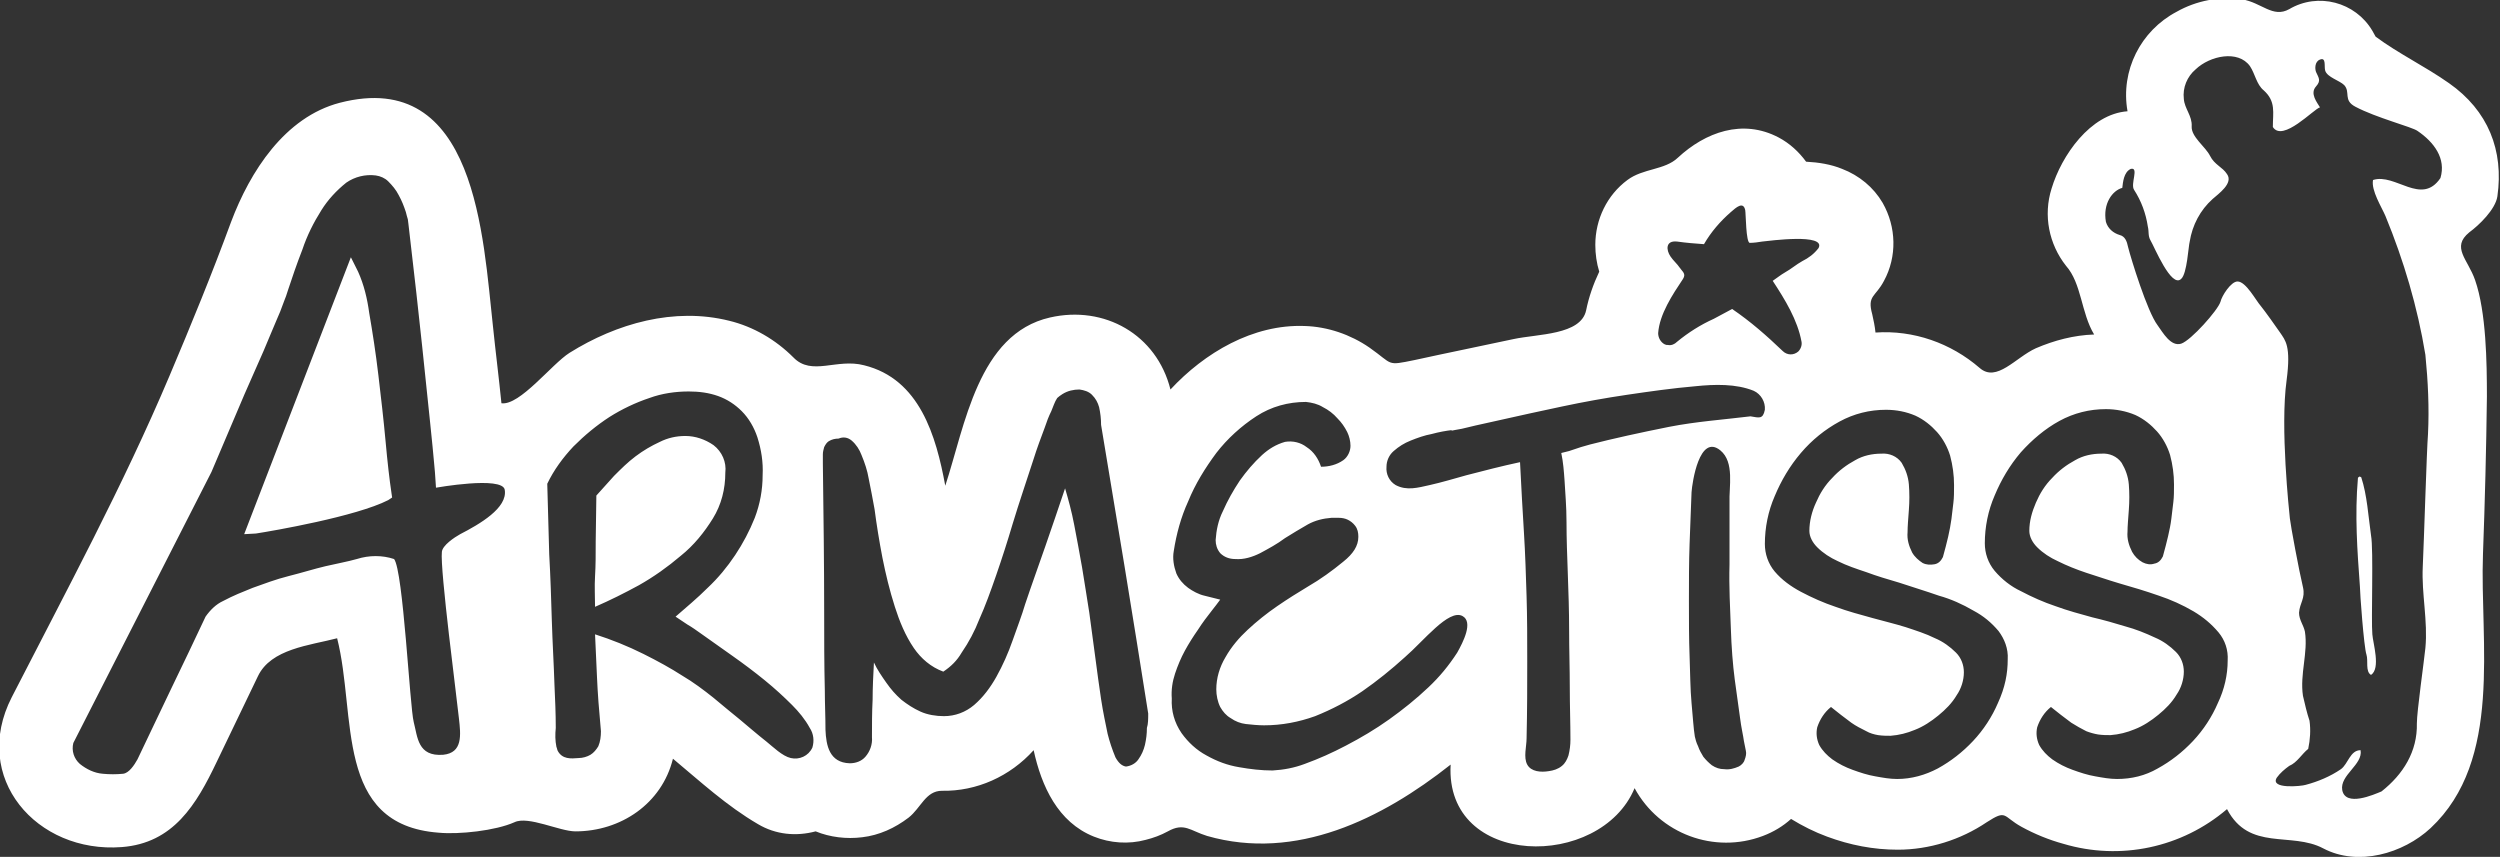<?xml version="1.0" encoding="utf-8"?>
<!-- Generator: Adobe Illustrator 26.0.1, SVG Export Plug-In . SVG Version: 6.00 Build 0)  -->
<svg version="1.1" id="Layer_1" xmlns="http://www.w3.org/2000/svg" xmlns:xlink="http://www.w3.org/1999/xlink" x="0px" y="0px"
	 viewBox="0 0 381.9 130.9" style="enable-background:new 0 0 381.9 130.9;" xml:space="preserve">
<rect x="0" y="0" width="381.9" height="130.9" fill="#333333" stroke="none"/>
<style type="text/css">
	.st0{fill:#FFFFFF;}
</style>
<path class="st0" d="M362.4,96.9c0.1,1.4,1.3,5.2-0.2,6.2c-0.9-0.5-0.4-2.2-0.7-3.1c-0.4-1.2-1-9.5-1-10.4
	c-0.4-5.5-0.8-10.9-0.3-16.6c0-0.1,0.2-0.1,0.2-0.2c0.2,0,0.2,0.1,0.3,0.1c0.9,2.7,1.1,6.1,1.5,8.9
	C362.6,83.9,362.2,94.8,362.4,96.9z M108.9,79.2c1.3-2.1,1.9-4.5,1.9-7c0.2-1.6-0.5-3.2-1.8-4.2c-1.3-0.9-2.8-1.4-4.3-1.4
	c-1.4,0-2.7,0.3-3.9,0.9c-1.3,0.6-2.5,1.3-3.7,2.2c-1.2,0.9-2.2,1.9-3.3,3c-1,1.1-1.9,2.1-2.7,3l-0.1,7c0,2,0,3.7-0.1,5.3
	s0,3.2,0,4.7c2.3-1,4.5-2.1,6.7-3.3c2.3-1.3,4.4-2.8,6.4-4.5C106,83.3,107.6,81.3,108.9,79.2z M378.1,42.8
	c1.7,4.9,1.8,12.6,1.8,17.8c-0.1,8-0.3,16-0.6,24c-0.5,13.5,3.1,31.5-8,41.9c-4.2,3.9-11.1,5.9-16.4,3.1c-4.9-2.6-11.3,0.5-14.7-6
	c-6.9,5.9-16.3,7.9-25,5.3c-2.2-0.6-4.4-1.5-6.4-2.6c-2.9-1.6-2.2-2.7-5.3-0.7c-4,2.7-8.8,4.2-13.6,4.2c-3.7,0-7.3-0.7-10.8-2
	c-1.9-0.7-3.7-1.6-5.5-2.7c-1.2,1.1-2.7,2-4.3,2.6c-7.4,2.8-15.8-0.3-19.6-7.3c-5.2,12.5-29,12.3-28.1-3.6
	c-10.5,8.3-23.6,14.8-37.2,10.9c-2.6-0.8-3.5-2.1-6-0.7c-1.1,0.6-2.2,1-3.4,1.3c-2.6,0.7-5.4,0.5-7.9-0.5c-5.5-2.2-8-7.7-9.2-13.2
	c-3.6,4-8.7,6.3-14,6.2c-2.5,0-3.2,2.6-5.1,4.1c-2.1,1.6-4.5,2.7-7.1,3c-2.4,0.3-4.9,0-7.1-0.9c-3,0.8-6.1,0.5-8.8-1.1
	c-4.8-2.8-8.8-6.5-13-10c-1.7,6.9-8,11.1-14.9,11.1c-2.4,0-7.2-2.4-9.3-1.4c-2.9,1.3-8.5,1.9-11.6,1.6c-16-1.2-12.5-17.9-15.5-29.7
	c-4.2,1.1-10.1,1.6-12.1,5.8c-2.1,4.4-4.2,8.7-6.3,13.1c-3.1,6.5-6.6,12.4-14.5,13c-13,1-23.1-10.6-16.8-22.9
	c8.3-16.2,17-32.3,24.1-49.1c3.3-7.8,6.5-15.6,9.4-23.5c2.9-7.7,8.2-16,16.6-18.2c20.9-5.4,21.9,20.7,23.4,34.1
	c0.4,3.9,0.9,7.8,1.3,11.8c2.8,0.4,7.7-6,10.4-7.7c7.2-4.5,16-7,24.4-4.9c3.7,0.9,7.1,2.9,9.8,5.6c2.8,2.9,6.6,0.1,10.8,1.2
	c8.5,2.1,11,10.8,12.4,18.4c3-9.1,5-23.2,16-25.7c8.3-1.9,16.3,2.6,18.4,11c5.2-5.6,12.6-10,20.5-9.7c3.5,0.1,7,1.3,9.9,3.3
	c3.7,2.6,2.5,2.8,6.9,1.9c5-1.1,10-2.1,15.1-3.2c3.7-0.8,10.3-0.6,11.1-4.4c0.4-2,1.1-4,2-5.9c-0.4-1.3-0.6-2.7-0.6-4.1
	c0-3.9,1.8-7.6,4.9-9.9c2.4-1.8,5.7-1.5,7.7-3.4c4.2-3.9,9.9-6,15.4-3.1c1.7,0.9,3.1,2.2,4.2,3.7c1.9,0.1,3.8,0.4,5.5,1.1
	c2.6,1,4.8,2.8,6.2,5.2c2.1,3.7,2.2,8.2,0.2,11.9c-1.3,2.5-2.6,2.2-1.8,5.1c0.2,0.9,0.4,1.8,0.5,2.8c5.8-0.4,11.5,1.6,15.9,5.4
	c2.6,2.3,5.5-1.6,8.6-3c2.8-1.2,5.8-2,8.9-2.1c-2-3.3-1.9-7.8-4.3-10.5c-2.6-3.3-3.5-7.7-2.2-11.8c1.5-5,5.9-11.4,11.6-11.8
	c-1.1-6.2,2-12.3,7.5-15.2c3-1.7,6.6-2.4,10-1.9c3,0.5,4.7,2.9,7.2,1.5c4.4-2.6,10.1-1.1,12.7,3.3c0.2,0.3,0.3,0.6,0.5,0.9
	c3.5,2.6,7.5,4.5,11.2,7.1c6,4.2,8.4,10.3,7.4,17.3c-0.3,2-2.8,4.4-4.3,5.5C374.4,37.8,377,39.6,378.1,42.8z M77.1,74.8
	c-0.4-2.1-10.5-0.3-10.5-0.3l-0.1-1.5c0-0.4-0.1-1.2-0.2-2.4c-0.1-1.2-0.3-3.2-0.6-6.1s-0.7-6.7-1.2-11.5s-1.2-11-2.1-18.7l-0.1-0.8
	c-0.1-0.3-0.2-0.7-0.3-1.1c-0.3-0.9-0.6-1.7-1.1-2.6c-0.4-0.8-1-1.5-1.6-2.1c-0.5-0.5-1.2-0.8-1.9-0.9c-1.6-0.2-3.2,0.2-4.5,1.1
	c-1.5,1.2-2.8,2.6-3.8,4.2c-1.2,1.9-2.2,3.9-2.9,6c-0.9,2.3-1.6,4.4-2.2,6.2c-0.2,0.7-0.4,1.2-0.6,1.7c-0.2,0.5-0.4,1.1-0.6,1.6
	c-0.2,0.5-0.7,1.6-1.4,3.3s-1.5,3.6-2.5,5.8s-2.1,4.8-3.2,7.4s-2.3,5.4-3.4,8l-21.1,41.4c-0.3,1.2,0.1,2.4,1,3.2
	c1,0.8,2.2,1.4,3.5,1.5c1,0.1,2.1,0.1,3.1,0c0.9-0.1,1.7-1.3,2.2-2.2c1.7-3.5,3.4-7.2,5.2-10.9s3.5-7.3,5.2-10.9l0,0
	c0.7-1,1.6-1.9,2.7-2.4c1.5-0.8,3-1.4,4.5-2c1.7-0.6,3.5-1.3,5.5-1.8s3.9-1.1,5.6-1.5s3.4-0.7,4.8-1.1c1.9-0.6,3.9-0.6,5.7,0
	c1.4,1.8,2.4,22.6,3,24.9s0.6,5.3,4.5,5c3-0.3,2.7-3,2.4-5.6c-0.3-3-2.9-22.7-2.6-25.4c0.1-1,1.9-2.2,2.8-2.7
	C73.2,80.1,77.6,77.6,77.1,74.8z M123.7,111.2c-0.7-1.3-1.7-2.5-2.7-3.5c-1.2-1.2-2.6-2.5-4.2-3.8s-3.2-2.5-4.9-3.7l-4.8-3.4
	c-0.7-0.5-1.4-1-2.1-1.4c-0.6-0.4-1.2-0.8-1.8-1.2c1.6-1.4,3.3-2.8,4.9-4.4c1.6-1.5,3-3.2,4.2-5c1.2-1.8,2.2-3.7,3-5.7
	c0.8-2.1,1.2-4.3,1.2-6.5c0.1-2-0.2-3.9-0.8-5.8c-0.5-1.5-1.3-2.9-2.4-4c-1-1-2.2-1.8-3.6-2.3c-1.4-0.5-2.9-0.7-4.5-0.7
	c-2,0-4.1,0.3-6,1c-2.1,0.7-4.2,1.7-6.1,2.9c-2,1.3-3.8,2.8-5.5,4.5c-1.6,1.7-3,3.6-4,5.7c0.1,3.8,0.2,7.4,0.3,10.8
	c0.2,3.5,0.3,6.9,0.4,10.2c0.1,3.3,0.3,6.5,0.4,9.7c0.1,2.2,0.2,4.4,0.2,6.6c-0.1,1-0.1,1.9,0.1,2.9c0.1,0.2,0.1,0.4,0.2,0.6
	c0.7,1.3,2,1.2,3.2,1.1c0.6,0,1.3-0.2,1.8-0.5c0.5-0.3,0.9-0.8,1.2-1.3c0.3-0.7,0.4-1.5,0.4-2.3c-0.3-3.2-0.5-5.9-0.6-8.2
	s-0.2-4.5-0.3-6.6c2.5,0.8,5,1.8,7.4,3c2.2,1.1,4.2,2.2,5.9,3.3c1.7,1,3.3,2.2,4.8,3.4c1.4,1.2,2.8,2.3,4,3.3s2.7,2.3,4.1,3.4
	c1,0.8,2.4,2.2,3.7,2.5c1.3,0.3,2.7-0.3,3.3-1.6C124.4,113.2,124.3,112.1,123.7,111.2z M175.4,109c-1.2-7.6-2.4-15.1-3.6-22.4
	c-1.2-7.3-2.4-14.5-3.6-21.7c0-0.9-0.1-1.8-0.3-2.7c-0.2-0.7-0.5-1.3-1.1-1.9c-0.5-0.5-1.2-0.7-1.9-0.8c-0.9,0-1.8,0.2-2.6,0.7
	c-0.3,0.2-0.6,0.4-0.8,0.6c-0.4,0.6-0.6,1.3-0.9,2c-0.4,0.8-0.7,1.6-1,2.5c-0.6,1.6-1.2,3.2-1.7,4.8c-1.1,3.4-2.2,6.6-3.2,9.9
	c-0.8,2.7-1.6,5.2-2.5,7.8s-1.7,4.8-2.6,6.8c-0.7,1.8-1.6,3.5-2.7,5.1c-0.7,1.2-1.6,2.1-2.8,2.9c-1.9-0.7-3.4-2-4.5-3.6
	c-1.3-1.9-2.2-4.1-2.9-6.3c-0.8-2.5-1.4-5-1.9-7.5c-0.5-2.6-0.9-5.1-1.2-7.4c-0.3-1.7-0.6-3.2-0.9-4.7c-0.2-1.2-0.6-2.4-1.1-3.6
	c-0.3-0.8-0.8-1.6-1.5-2.2c-0.6-0.5-1.3-0.6-2-0.3c-0.5,0-1,0.1-1.5,0.4c-0.3,0.2-0.5,0.5-0.7,0.9c-0.1,0.4-0.2,0.7-0.2,1.1
	c0,0.4,0,0.7,0,1.1v0.3c0.1,7.9,0.2,15.4,0.2,22.5c0,4.1,0,8.2,0.1,12.2c0,2,0.1,4,0.1,6c0.1,2.4,0.6,5,3.7,5.1c0.9,0,1.8-0.3,2.4-1
	c0.7-0.8,1.1-1.9,1-3c0-1.9,0-3.8,0.1-5.7c0-1.9,0.1-3.8,0.2-5.7c0.5,1.1,1.2,2.1,1.9,3.1c0.7,1,1.4,1.8,2.3,2.6
	c0.9,0.7,1.8,1.3,2.9,1.8c1.1,0.5,2.4,0.7,3.6,0.7c1.7,0,3.3-0.6,4.6-1.7c1.4-1.2,2.5-2.7,3.4-4.3c1-1.8,1.8-3.6,2.5-5.6
	c0.7-2,1.4-3.8,1.9-5.5c1-3,2.1-6,3.1-8.9s2-5.8,3-8.8c0.5,1.7,1,3.5,1.4,5.6c0.4,2.1,0.8,4.2,1.2,6.5c0.4,2.3,0.7,4.5,1.1,6.9
	c0.3,2.3,0.6,4.5,0.9,6.7c0.3,2.3,0.6,4.5,0.9,6.5c0.3,2,0.7,3.8,1,5.3c0.3,1.2,0.7,2.4,1.2,3.6c0.5,0.9,1,1.3,1.6,1.4
	c0.8-0.1,1.5-0.5,1.9-1.1c0.5-0.7,0.8-1.4,1-2.2c0.2-0.9,0.3-1.7,0.3-2.6C175.4,110.6,175.4,109.8,175.4,109z M257.1,42.6
	c-1.6,2.4-3.6,5.4-3.8,8.3c0,0.7,0.4,1.4,1,1.7c0.2,0.1,0.3,0.1,0.5,0.1c0.5,0.1,1-0.1,1.4-0.5c1.7-1.4,3.6-2.6,5.6-3.5
	c0.9-0.5,1.9-1,2.8-1.5c2.8,1.9,5.3,4.1,7.7,6.4c0.7,0.7,1.7,0.7,2.4,0.1c0.4-0.4,0.6-1,0.5-1.5c-0.6-3.3-2.5-6.4-4.4-9.3
	c0.6-0.4,1.2-0.9,1.9-1.3c0.9-0.5,1.7-1.2,2.6-1.7c1-0.5,1.8-1.1,2.5-2c1.2-2.3-7.6-1.1-8.6-1c-0.6,0.1-1.3,0.2-1.9,0.2
	s-0.6-4.5-0.7-5c-0.3-1.4-1.4-0.4-2.2,0.3c-1.6,1.4-3,3-4.1,4.9c-1.4-0.1-2.7-0.2-4.1-0.4c-1.8-0.2-1.7,1.3-1,2.3
	c0.4,0.6,1,1.1,1.4,1.7S257.6,41.8,257.1,42.6z M223.4,94.1c-2.1-1.1-5.9,3.8-8.8,6.3c-2.1,1.9-4.2,3.6-6.5,5.2
	c-2.2,1.5-4.7,2.8-7.2,3.8c-2.5,0.9-5.1,1.4-7.8,1.4c-0.9,0-1.9-0.1-2.8-0.2c-0.8-0.1-1.6-0.4-2.3-0.9c-0.7-0.4-1.2-1-1.6-1.7
	c-0.4-0.8-0.6-1.8-0.6-2.7c0-1.7,0.5-3.4,1.4-4.9c0.9-1.6,2.1-3,3.4-4.2c1.4-1.3,2.9-2.5,4.5-3.6c1.6-1.1,3.2-2.1,4.7-3
	c1.9-1.1,3.7-2.4,5.4-3.8c1.5-1.2,2.3-2.4,2.3-3.8c0-0.6-0.1-1.2-0.5-1.7c-0.3-0.4-0.7-0.7-1.1-0.9c-0.4-0.2-0.9-0.3-1.4-0.3l-1.1,0
	c-1.3,0.1-2.5,0.4-3.6,1c-1.2,0.7-2.4,1.4-3.5,2.1c-1.2,0.9-2.5,1.6-3.8,2.3c-1.2,0.6-2.5,1-3.8,0.9c-0.9,0-1.7-0.3-2.3-0.9
	c-0.5-0.6-0.7-1.3-0.7-2c0.1-1.5,0.4-3,1.1-4.4c0.7-1.6,1.6-3.2,2.6-4.7c1-1.4,2.1-2.7,3.4-3.9c1-0.9,2.1-1.6,3.5-2
	c1.2-0.2,2.4,0.1,3.3,0.8c1.1,0.7,1.8,1.8,2.2,3c1.2,0,2.4-0.3,3.4-1c0.7-0.5,1.1-1.4,1.1-2.2c0-0.7-0.2-1.5-0.5-2.1
	c-0.4-0.8-0.9-1.5-1.5-2.1c-0.6-0.7-1.4-1.3-2.2-1.7c-0.8-0.5-1.7-0.7-2.6-0.8c-2.7,0-5.3,0.7-7.6,2.2c-2.3,1.5-4.4,3.4-6.1,5.6
	c-1.7,2.3-3.2,4.7-4.3,7.4c-1.1,2.4-1.8,5-2.2,7.6c-0.2,1.1,0,2.3,0.4,3.4c0.4,0.9,1,1.6,1.8,2.2c0.7,0.5,1.6,1,2.5,1.2
	c0.8,0.2,1.6,0.4,2.4,0.6c-0.2,0.3-0.4,0.5-0.6,0.8c-0.2,0.3-0.5,0.6-0.7,0.9c-0.7,0.9-1.4,1.8-2.1,2.9c-0.7,1-1.4,2.1-2,3.2
	c-0.6,1.1-1.1,2.3-1.5,3.5c-0.4,1.2-0.6,2.5-0.5,3.8c-0.1,1.9,0.4,3.7,1.5,5.3c1,1.4,2.3,2.6,3.8,3.4c1.6,0.9,3.2,1.5,5,1.8
	c1.7,0.3,3.4,0.5,5.1,0.5c1.7-0.1,3.3-0.4,4.9-1c2.2-0.8,4.2-1.7,6.3-2.8c2.3-1.2,4.5-2.5,6.6-4c2.1-1.5,4.1-3.1,6-4.9
	c1.7-1.6,3.1-3.3,4.4-5.3C223.5,98.1,225.1,95,223.4,94.1z M266.7,114.7c-0.1-0.5-0.2-1-0.3-1.5c-0.1-0.8-0.4-2-0.6-3.6
	s-0.5-3.5-0.8-5.8s-0.5-4.9-0.6-7.9s-0.3-6.2-0.2-9.7c0-1.6,0-3.2,0-4.8s0-3.1,0-4.6c-0.1-2.4,0.8-6.2-1.4-8
	c-3.2-2.6-4.3,4.9-4.4,6.4c-0.1,2.5-0.2,5.1-0.3,7.9s-0.1,5.7-0.1,8.7s0,5.8,0.1,8.4s0.1,5.1,0.3,7.2s0.3,3.9,0.5,5.1
	c0.1,0.4,0.2,0.9,0.5,1.5c0.2,0.6,0.5,1.1,0.8,1.6c0.4,0.5,0.8,0.9,1.3,1.3c0.6,0.4,1.2,0.6,1.9,0.6c0.8,0.1,1.5-0.1,2.2-0.4
	c0.4-0.2,0.8-0.6,0.9-1C266.7,115.6,266.8,115.1,266.7,114.7L266.7,114.7z M269.6,62.6c0.1-1.2-0.6-2.4-1.7-2.9
	c-2.7-1.1-6-1-8.9-0.7c-3.5,0.3-7,0.8-10.4,1.3s-6.7,1.1-10,1.8c-3.3,0.7-6.5,1.4-9.6,2.1l-3.6,0.8c-0.9,0.2-1.6,0.4-2.1,0.5
	l-1.1,0.2l-0.5,0.1l0.1-0.1c-0.9,0.1-2,0.3-3.1,0.6c-1.1,0.2-2.2,0.6-3.2,1c-1,0.4-1.8,0.9-2.6,1.6c-0.7,0.6-1.1,1.5-1.1,2.4
	c-0.1,1.1,0.4,2.2,1.4,2.8c1.7,0.9,3.4,0.4,5.2,0s3.8-1,5.6-1.5c2.7-0.7,5.4-1.4,8.2-2c0.2,4,0.4,7.6,0.6,10.8s0.3,6.5,0.4,9.7
	s0.1,6.5,0.1,10s0,7.4-0.1,11.7c0,1.2-0.5,2.9,0.1,4s2.1,1.2,3.3,1c0.7-0.1,1.4-0.3,2-0.8c0.5-0.4,0.8-1,1-1.6
	c0.2-0.8,0.3-1.6,0.3-2.4c0-2.5-0.1-5.1-0.1-8s-0.1-5.7-0.1-8.7s-0.1-5.8-0.2-8.6s-0.2-5.4-0.2-7.9s-0.2-4.5-0.3-6.4
	c-0.1-1.4-0.2-2.8-0.5-4.2c0.4-0.1,0.8-0.2,1.2-0.3c0.3-0.1,0.6-0.2,0.9-0.3l0.9-0.3l1.4-0.4c3.5-0.9,7.6-1.8,12.1-2.7
	c4.1-0.8,8.3-1.1,12.4-1.6C268.7,63.8,269.3,64.1,269.6,62.6L269.6,62.6z M306.7,100.7c0.1-1.6-0.5-3.1-1.4-4.3
	c-1.1-1.3-2.3-2.3-3.8-3.1c-1.7-1-3.5-1.8-5.3-2.3c-2-0.7-4-1.3-6.1-2c-1.7-0.5-3.4-1-5-1.6c-1.5-0.5-3-1-4.4-1.7
	c-1.1-0.5-2.2-1.2-3.1-2.1c-0.7-0.7-1.2-1.6-1.2-2.5c0-1.5,0.4-3,1-4.3c0.6-1.4,1.4-2.7,2.5-3.8c1-1.1,2.2-2,3.5-2.7
	c1.2-0.7,2.6-1,4-1c1.2-0.1,2.4,0.4,3.1,1.4c0.6,1,1,2.1,1.1,3.3c0.1,1.3,0.1,2.6,0,3.9c-0.1,1.4-0.2,2.5-0.2,3.4
	c-0.1,1.1,0.2,2.1,0.7,3.1c0.4,0.7,1,1.2,1.6,1.6c0.6,0.3,1.2,0.3,1.8,0.2c0.6-0.1,1-0.5,1.3-1.1c0.3-1.1,0.6-2.2,0.8-3.1
	s0.4-1.9,0.5-2.7s0.2-1.7,0.3-2.5s0.1-1.7,0.1-2.7c0-1.5-0.2-3-0.6-4.5c-0.4-1.3-1.1-2.6-2-3.6c-0.9-1-2-1.9-3.3-2.5
	c-1.4-0.6-2.9-0.9-4.5-0.9c-2.5,0-4.9,0.6-7.1,1.8c-2.2,1.2-4.2,2.8-5.9,4.8c-1.7,2-3,4.2-4,6.6c-1,2.3-1.5,4.8-1.5,7.3
	c0,1.5,0.5,3,1.5,4.2c1.1,1.3,2.5,2.3,4,3.1c1.7,0.9,3.5,1.7,5.3,2.3c1.9,0.7,3.8,1.2,5.6,1.7s3.5,0.9,5.1,1.4
	c1.5,0.5,3.1,1,4.5,1.7c1.2,0.5,2.3,1.3,3.2,2.2c0.8,0.8,1.2,1.9,1.2,3c0,1.2-0.4,2.5-1.1,3.5c-0.7,1.2-1.7,2.2-2.8,3.1
	c-1.1,0.9-2.3,1.7-3.6,2.2c-1.2,0.5-2.4,0.8-3.7,0.9c-0.6,0-1.2,0-1.9-0.1c-0.6-0.1-1.3-0.3-1.8-0.6c-0.8-0.4-1.6-0.8-2.3-1.3
	c-1.1-0.8-2.1-1.6-3.1-2.4c-1,0.8-1.7,1.9-2.1,3.1c-0.2,0.9-0.1,1.8,0.3,2.7c0.5,0.9,1.2,1.6,2,2.2c1,0.7,2,1.2,3.1,1.6
	c1.1,0.4,2.3,0.8,3.5,1c1.1,0.2,2.2,0.4,3.3,0.4c2.2,0,4.3-0.6,6.2-1.6c2-1.1,3.8-2.5,5.4-4.2c1.6-1.7,2.9-3.7,3.8-5.8
	C306.3,105,306.7,102.9,306.7,100.7z M340.3,100.9c0.1-1.6-0.4-3.1-1.4-4.3c-1.1-1.3-2.3-2.3-3.8-3.2c-1.7-1-3.5-1.8-5.3-2.4
	c-2-0.7-4-1.3-6.1-1.9c-1.7-0.5-3.4-1.1-5-1.6c-1.5-0.5-3-1.1-4.4-1.8c-1.1-0.5-2.2-1.2-3.1-2.1c-0.7-0.7-1.2-1.6-1.2-2.5
	c0-1.5,0.4-2.9,1-4.3c0.6-1.4,1.4-2.7,2.5-3.8c1-1.1,2.2-2,3.5-2.7c1.2-0.7,2.6-1,4-1c1.2-0.1,2.4,0.4,3.1,1.4c0.6,1,1,2.1,1.1,3.3
	c0.1,1.3,0.1,2.6,0,3.9c-0.1,1.4-0.2,2.5-0.2,3.3c-0.1,1.1,0.2,2.1,0.7,3.1c0.4,0.7,0.9,1.2,1.6,1.6c0.6,0.3,1.2,0.4,1.8,0.2
	c0.6-0.1,1-0.5,1.3-1.1c0.3-1.1,0.6-2.2,0.8-3.1s0.4-1.8,0.5-2.7s0.2-1.7,0.3-2.5s0.1-1.7,0.1-2.7c0-1.5-0.2-3-0.6-4.5
	c-0.4-1.3-1.1-2.6-2-3.6c-0.9-1-2-1.9-3.3-2.5c-1.4-0.6-3-0.9-4.5-0.9c-2.5,0-4.9,0.6-7.1,1.8c-2.2,1.2-4.2,2.9-5.9,4.8
	c-1.7,2-3,4.2-4,6.6c-1,2.3-1.5,4.8-1.5,7.3c0,1.5,0.5,3,1.5,4.2c1.1,1.3,2.5,2.4,4,3.1c1.7,0.9,3.5,1.7,5.3,2.3
	c1.9,0.7,3.8,1.2,5.6,1.7c1.7,0.4,3.5,0.9,5.1,1.4c1.5,0.4,3,1,4.5,1.7c1.2,0.5,2.3,1.3,3.2,2.2c0.8,0.8,1.2,1.9,1.2,3
	c0,1.2-0.4,2.5-1.1,3.5c-0.7,1.2-1.7,2.2-2.8,3.1c-1.1,0.9-2.3,1.7-3.6,2.2c-1.2,0.5-2.4,0.8-3.7,0.9c-0.6,0-1.2,0-1.9-0.1
	c-0.6-0.1-1.3-0.3-1.8-0.5c-0.8-0.4-1.5-0.8-2.3-1.3c-1.1-0.8-2.1-1.6-3.1-2.4c-1,0.8-1.7,1.9-2.1,3.1c-0.2,0.9-0.1,1.8,0.3,2.7
	c0.5,0.9,1.2,1.6,2,2.2c1,0.7,2,1.2,3.1,1.6c1.1,0.4,2.3,0.8,3.5,1c1.1,0.2,2.2,0.4,3.3,0.4c2.2,0,4.3-0.5,6.2-1.6
	c2-1.1,3.8-2.5,5.4-4.2c1.6-1.7,2.9-3.7,3.8-5.8C339.8,105.3,340.3,103.1,340.3,100.9L340.3,100.9z M369.3,20
	c-0.8-0.6-6.3-2-9.5-3.7c-1.9-1-0.7-2.2-1.7-3.3c-0.7-0.7-2.6-1.2-2.9-2.2c-0.2-0.6,0.2-2.1-0.8-1.7c-0.8,0.3-0.8,1.4-0.6,1.9
	c0.4,0.9,0.8,1.3,0,2.2c-1,1.1,0.2,2.5,0.6,3.2c-0.9,0.2-5.7,5.4-7.2,3c0-2.2,0.5-3.9-1.4-5.6c-1.1-0.9-1.3-2.5-2.1-3.7
	c-1.8-2.5-6.1-1.6-8.3,0.5c-1.3,1.1-2,2.8-1.8,4.5c0.1,1.5,1.3,2.6,1.2,4.2s2.1,3.1,2.8,4.5c0.7,1.4,1.9,1.7,2.6,2.8
	c1,1.4-1.3,3-2.2,3.8c-1.9,1.7-3.1,4-3.5,6.5c-0.2,0.7-0.4,4.9-1.3,5.7c-1.5,1.5-4.1-4.9-4.7-5.9c-0.4-0.7-0.2-1.3-0.4-2.1
	c-0.3-2-1-3.9-2.1-5.6c-0.6-0.9,0.8-3.5-0.5-3.2c-1.1,0.5-1.2,2.1-1.3,2.9c-1.5,0.4-3,2.4-2.5,5.2c0.3,1,1.1,1.7,2.1,2
	c0.8,0.2,1.1,0.9,1.3,1.9c0.4,1.6,2.9,9.8,4.5,11.9c0.8,1.1,2,3.3,3.6,2.8c1.5-0.5,5.6-5.1,6-6.4c0.2-0.9,1.6-3.1,2.6-3.1
	c1.3,0,2.8,2.9,3.6,3.8c0.5,0.6,2.5,3.4,2.9,4c0.8,1.2,1.7,2,1,7.3c-1,7.2,0.4,20.1,0.5,21.1s1.4,8,2,10.5c0.4,1.7-0.5,2.4-0.6,3.9
	c0,1.1,0.7,1.9,0.9,2.9c0.5,3.2-0.8,6.5-0.3,9.8c0.3,1.3,0.6,2.6,1,3.8c0.2,1.4,0.1,2.9-0.2,4.3c-1,0.8-1.7,2.1-2.9,2.6
	c-0.7,0.5-1.4,1.1-1.9,1.8c-1.1,1.8,3.8,1.3,4.4,1.1c1.9-0.5,3.8-1.3,5.4-2.4c1.1-0.8,1.4-2.9,3-2.9c0.4,2.2-3.2,3.8-2.8,6.1
	c0.5,2.6,4.8,0.7,6,0.2c3.3-2.6,5.5-6.1,5.4-10.4c0-1.8,1.1-9.5,1.3-11.5c0.4-4.1-0.6-8.3-0.4-12.4c0.2-4.3,0.6-17.8,0.8-20.3
	c0.2-4,0-8.1-0.4-12.1c-1.2-7.3-3.3-14.4-6.1-21.2c-0.6-1.4-2.2-3.9-1.9-5.5c3.4-1.1,7.4,4,10.3-0.3C373.7,24.2,371.8,21.7,369.3,20
	L369.3,20z M58.9,67.4c-0.3-3.3-0.7-6.7-1.1-10.1s-0.9-6.6-1.4-9.5c-0.3-2.2-0.8-4.3-1.7-6.3l-1.1-2.2L37.3,81.6l1.8-0.1
	c2.6-0.4,15.3-2.6,20.2-5.1l0.6-0.4l-0.1-0.7C59.5,73.3,59.2,70.7,58.9,67.4z"/>
</svg>
